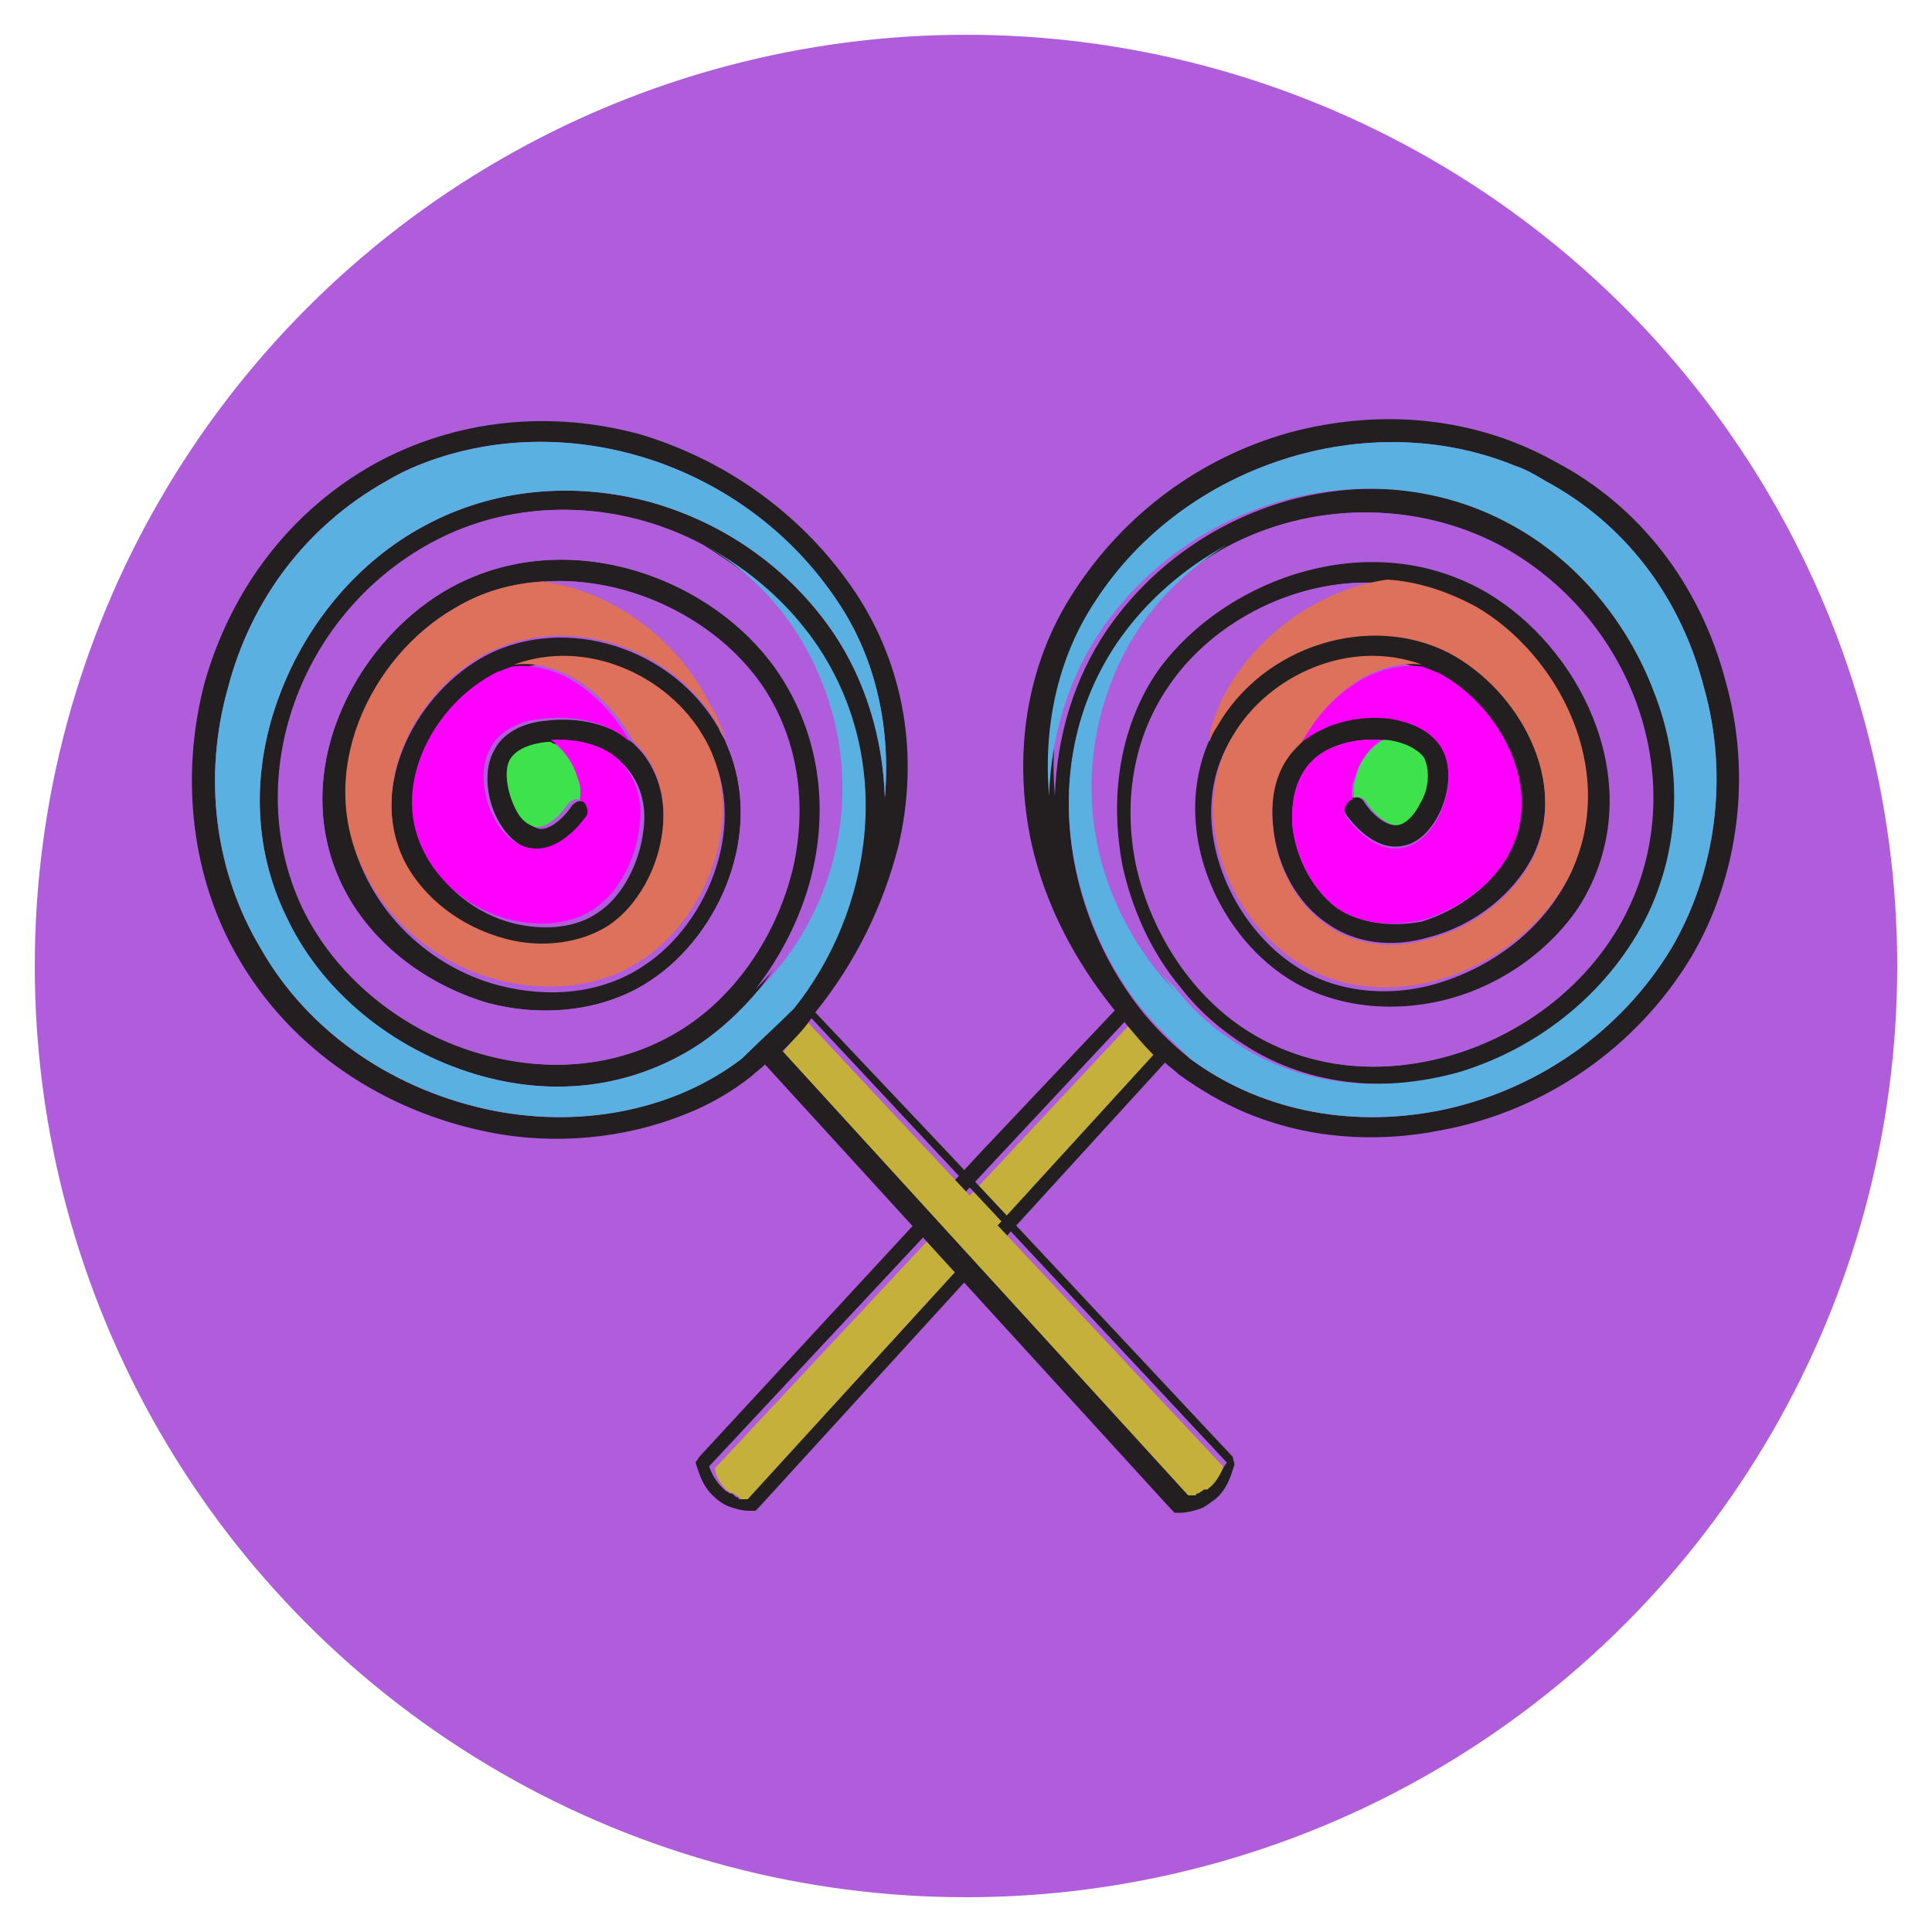 <?xml version="1.0" encoding="utf-8"?>
<!-- Generator: Adobe Illustrator 25.0.0, SVG Export Plug-In . SVG Version: 6.00 Build 0)  -->
<svg version="1.1" id="sucker2" xmlns="http://www.w3.org/2000/svg" xmlns:xlink="http://www.w3.org/1999/xlink" x="0px" y="0px"
	 viewBox="0 0 100 100" style="enable-background:new 0 0 100 100;" xml:space="preserve">
<style type="text/css">
	.st0{fill:#AF5DDB;}
	.st1{fill:#C4B03B;}
	.st2{fill:#231F20;}
	.st3{fill:#5AB0E0;}
	.st4{fill:#DD715B;}
	.st5{fill:#FF00FF;}
	.st6{fill:#3DE24D;}
</style>
<circle class="st0" cx="50" cy="50" r="48.2"/>
<g id="suckers">
	<g id="sucker1">
		<path id="stick" class="st1" d="M59.8,54.6l-21,23c0,0,0,0-0.1,0c0,0,0,0,0,0c0,0-0.1,0-0.1,0c0,0,0,0,0,0c0,0-0.1,0-0.1,0
			c0,0,0,0,0,0c0,0-0.1,0-0.1,0c0,0,0,0,0,0c0,0-0.1,0-0.1-0.1c0,0,0,0,0,0c-0.1,0-0.1-0.1-0.2-0.1c0,0,0,0,0,0c0,0-0.1-0.1-0.1-0.1
			c0,0,0,0-0.1,0c-0.1,0-0.1-0.1-0.2-0.1c-0.5-0.4-0.7-1-0.7-1.2c7.2-7.7,14.3-15.3,21.5-23C58.7,53.5,59.2,54.1,59.8,54.6z"/>
		<path id="outline" class="st2" d="M36,75.7l0.1,0.3c0.1,0.3,0.3,1,0.9,1.5c0.2,0.2,0.5,0.4,0.8,0.5c0.3,0.1,0.6,0.2,1,0.2l0.3,0
			l0.2-0.2l21-23c0.2,0.2,0.5,0.4,0.7,0.6c0,0,0,0,0,0c1.1,0.8,2.3,1.5,3.5,2c3.1,1.3,6.6,1.6,10.1,0.9c5.4-1,10.1-4.3,12.9-8.9
			c2.5-4.2,3.2-9.5,1.8-14.4c-1.3-4.9-4.4-9-8.8-11.3c-4.1-2.3-9-2.8-13.8-1.5c-4.6,1.3-8.5,4.2-11.1,8.2c-2.5,3.8-3.2,8.5-2.2,13.1
			c0.7,3.1,2.2,6,4.3,8.6l-6.9,7.3L36.2,75.4L36,75.7z M61.6,54.8c-1-0.8-1.9-1.7-2.6-2.6c-3.9-5-5.3-12.7-1.2-18.8
			c1.5-2.2,3.5-3.9,5.7-5.1c4.3-2.3,9.6-2.4,14-0.1c6.9,3.7,9.9,12.1,6.7,18.8c-1.7,3.6-5.1,6.4-9.1,7.6c-3.7,1.1-7.3,0.7-10.3-1.1
			c-3-1.8-5.2-5.1-6-8.7c-0.7-3.4-0.1-6.7,1.7-9.3c2.3-3.4,6.8-5.7,11.2-5.3c1.6,0.1,3.1,0.6,4.6,1.4c4.3,2.5,7.4,8.5,4.9,13.8
			c-1.3,2.6-3.8,4.6-6.8,5.5c-2.7,0.8-5.5,0.4-7.5-1c-3.4-2.3-5.6-7.6-3.2-11.6c1.8-3.1,6-5.1,9.8-3.7c0.3,0.1,0.5,0.2,0.8,0.3
			c3.1,1.6,5.5,5.8,3.8,9.2c-0.8,1.7-2.6,3-4.5,3.6C72,48,70.4,47.8,69.2,47c-1.2-0.9-2.1-2.5-2.3-4.2c-0.1-1.4,0.2-2.5,0.9-3.3
			c0.9-1,2.5-1.3,3.7-1.2c0.1,0,0.1,0,0.2,0c0.9,0.1,1.6,0.5,1.9,0.9c0.3,0.6,0.3,1.6-0.2,2.4c-0.3,0.6-0.7,1-1.1,1.1
			c-0.6,0.1-1.4-0.7-1.7-1.2c-0.1-0.2-0.4-0.3-0.6-0.2c-0.1,0-0.1,0-0.2,0.1c-0.2,0.2-0.3,0.5-0.1,0.8c0.3,0.4,1.4,1.8,2.8,1.6
			c0.8-0.1,1.5-0.7,2-1.7c0.5-1,0.7-2.5,0.1-3.5c-0.5-0.8-1.4-1.3-2.7-1.5c-1.7-0.2-3.4,0.3-4.5,1.2c-0.1,0.1-0.2,0.2-0.3,0.3
			c-1,1-1.4,2.5-1.2,4.2c0.2,2.1,1.3,4,2.8,5c1.4,1,3.3,1.3,5.3,0.7c2.3-0.6,4.3-2.2,5.3-4.1c2-4-0.7-8.8-4.3-10.7
			c-4.1-2.1-9.6-0.4-12,3.8c-0.2,0.3-0.3,0.5-0.4,0.8c-2,4.5,0.3,9.9,4,12.3c2.3,1.5,5.4,1.9,8.4,1.1c3.3-0.9,6.1-3.2,7.5-6.1
			c2.8-5.8-0.6-12.4-5.3-15.2c-6.1-3.6-13.8-0.7-17.2,4.2c-2,2.9-2.6,6.5-1.9,10.2c0.5,2.3,1.5,4.5,3,6.3c1,1.3,2.2,2.3,3.5,3.1
			c3.2,2,7.2,2.4,11.2,1.3c4.3-1.3,7.9-4.3,9.8-8.2c1.7-3.6,1.8-7.7,0.3-11.5c-1.4-3.7-4.1-6.9-7.5-8.7c-3.5-1.9-7.7-2.3-11.7-1.2
			c-3.9,1.1-7.2,3.5-9.4,6.7c-1.7,2.5-2.6,5.5-2.7,8.6c-0.3-3.5,0.4-7.1,2.4-10.1C61.3,24,70.8,21,78.4,24.1
			c0.6,0.2,1.1,0.5,1.6,0.8c4.1,2.2,7,6,8.2,10.7c1.3,4.6,0.6,9.6-1.7,13.5c-2.6,4.3-7,7.4-12.1,8.4C69.7,58.4,65.1,57.4,61.6,54.8z
			 M36.7,75.9c7.2-7.7,14.3-15.3,21.5-23c0.5,0.6,1,1.2,1.5,1.7l-21,23c0,0,0,0-0.1,0c0,0,0,0,0,0c0,0-0.1,0-0.1,0c0,0,0,0,0,0
			c0,0-0.1,0-0.1,0c0,0,0,0,0,0c0,0-0.1,0-0.1,0c0,0,0,0,0,0c0,0-0.1,0-0.1-0.1c0,0,0,0,0,0c0,0,0,0,0,0c-0.1,0-0.1,0-0.2-0.1
			c0,0,0,0,0,0c0,0-0.1-0.1-0.1-0.1c0,0,0,0-0.1,0c-0.1,0-0.1-0.1-0.2-0.1C36.9,76.6,36.8,76.1,36.7,75.9z"/>
		<g id="color">
			<path id="bl" class="st3" d="M59,52.1c-3.9-5-5.3-12.7-1.2-18.8c1.5-2.2,3.5-3.9,5.7-5.1c-2.6,1.6-4.7,3.9-5.9,6.9
				c-2.3,5.7-0.9,12,3.2,16c1,1.3,2.2,2.3,3.5,3.1c3.2,2,7.2,2.4,11.2,1.3c4.3-1.3,7.9-4.3,9.8-8.2c1.7-3.6,1.8-7.7,0.3-11.5
				c-1.4-3.7-4.1-6.9-7.5-8.7c-3.5-1.9-7.7-2.3-11.7-1.2c-3.9,1.1-7.2,3.5-9.4,6.7c-1.7,2.5-2.6,5.5-2.7,8.6
				c-0.3-3.5,0.4-7.1,2.4-10.1C61.3,24,70.8,21,78.4,24.1c0.6,0.2,1.1,0.5,1.6,0.8c4.1,2.2,7,6,8.2,10.7c1.3,4.6,0.6,9.6-1.7,13.5
				c-2.6,4.3-7,7.4-12.1,8.4c-4.7,0.9-9.3-0.1-12.8-2.7C60.7,53.9,59.8,53.1,59,52.1z"/>
			<path id="pu" class="st0" d="M57.7,35.2c1.2-3,3.3-5.4,5.9-6.9c4.3-2.3,9.6-2.4,14-0.1c6.9,3.7,9.9,12.1,6.7,18.8
				c-1.7,3.6-5.1,6.4-9.1,7.6c-3.7,1.1-7.3,0.7-10.3-1.1c-3-1.8-5.2-5.1-6-8.7c-0.7-3.4-0.1-6.7,1.7-9.3c2.3-3.4,6.8-5.7,11.2-5.3
				c-3.6,0.5-7,3-8.6,6.3c-0.3,0.7-0.6,1.3-0.8,2.1c-2,4.5,0.3,9.9,4,12.3c2.3,1.5,5.4,1.9,8.4,1.1c3.3-0.9,6.1-3.2,7.5-6.1
				c2.8-5.8-0.6-12.4-5.3-15.2c-6.1-3.6-13.8-0.7-17.2,4.2c-2,2.9-2.6,6.5-1.9,10.2c0.5,2.3,1.5,4.5,3,6.3
				C56.8,47.2,55.3,40.9,57.7,35.2z"/>
			<path id="or" class="st4" d="M63.2,36.3c1.6-3.3,5-5.8,8.6-6.3c1.6,0.1,3.1,0.6,4.6,1.4c4.3,2.5,7.4,8.5,4.9,13.8
				c-1.3,2.6-3.8,4.6-6.8,5.5c-2.7,0.8-5.5,0.4-7.5-1c-3.4-2.3-5.6-7.6-3.2-11.6c1.8-3.1,6-5.1,9.8-3.7c-2.5-0.3-4.9,1.6-6.2,4
				c-0.1,0.1-0.2,0.2-0.3,0.3c-1,1-1.4,2.5-1.2,4.2c0.2,2.1,1.3,4,2.8,5c1.4,1,3.3,1.3,5.3,0.7c2.3-0.6,4.3-2.2,5.3-4.1
				c2-4-0.7-8.8-4.3-10.7c-4.1-2.1-9.6-0.4-12,3.8c-0.2,0.3-0.3,0.5-0.4,0.8C62.6,37.7,62.9,37,63.2,36.3z"/>
			<path id="pi" class="st5" d="M73.6,34.5c0.3,0.1,0.5,0.2,0.8,0.3c3.1,1.6,5.5,5.8,3.8,9.2c-0.8,1.7-2.6,3-4.5,3.6
				C72,48,70.4,47.8,69.2,47c-1.2-0.9-2.1-2.5-2.3-4.2c-0.1-1.4,0.2-2.5,0.9-3.3c0.9-1,2.5-1.3,3.7-1.2c-0.7,0.4-1.2,1.3-1.4,2
				c-0.1,0.2-0.2,0.6-0.1,1.1c-0.1,0-0.1,0-0.2,0.1c-0.2,0.2-0.3,0.5-0.1,0.8c0.3,0.4,1.4,1.8,2.8,1.6c0.8-0.1,1.5-0.7,2-1.7
				c0.5-1,0.7-2.5,0.1-3.5c-0.5-0.8-1.4-1.3-2.7-1.5c-1.7-0.2-3.4,0.3-4.5,1.2C68.7,36,71.1,34.2,73.6,34.5z"/>
			<path id="gr" class="st6" d="M71.6,38.3c0.1,0,0.1,0,0.2,0c0.9,0.1,1.6,0.5,1.9,0.9c0.3,0.6,0.3,1.6-0.2,2.4
				c-0.3,0.6-0.7,1-1.1,1.1c-0.6,0.1-1.4-0.7-1.7-1.2c-0.1-0.2-0.4-0.3-0.6-0.2c-0.1-0.5,0-0.8,0.1-1.1
				C70.3,39.5,70.9,38.7,71.6,38.3z"/>
		</g>
	</g>
	<g id="sucker1_1_">
		<path id="stick_1_" class="st1" d="M41.8,52.9c7.2,7.7,14.3,15.3,21.5,23c0,0.2-0.2,0.7-0.7,1.2c-0.1,0.1-0.1,0.1-0.2,0.1
			c0,0,0,0-0.1,0c0,0-0.1,0.1-0.1,0.1c0,0,0,0,0,0c-0.1,0-0.1,0.1-0.2,0.1c0,0,0,0,0,0c0,0-0.1,0-0.1,0.1c0,0,0,0,0,0
			c-0.1,0-0.1,0-0.1,0c0,0,0,0,0,0c0,0-0.1,0-0.1,0c0,0,0,0,0,0c0,0-0.1,0-0.1,0c0,0,0,0,0,0c0,0-0.1,0-0.1,0l-21-23
			C40.8,54.1,41.3,53.5,41.8,52.9z"/>
		<path id="outline_1_" class="st2" d="M63.8,75.4L49.1,59.7l-6.9-7.3c2.1-2.6,3.5-5.5,4.3-8.6c1.1-4.7,0.3-9.3-2.2-13.1
			c-2.6-3.9-6.5-6.8-11.1-8.2c-4.7-1.3-9.6-0.8-13.8,1.5c-4.3,2.4-7.4,6.4-8.8,11.3c-1.3,4.9-0.7,10.2,1.8,14.4
			c2.7,4.6,7.4,7.8,12.9,8.9c3.5,0.7,7.1,0.3,10.1-0.9c1.3-0.5,2.5-1.2,3.5-2c0,0,0,0,0,0c0.2-0.2,0.5-0.4,0.7-0.6l21,23l0.2,0.2
			l0.3,0c0.3,0,0.7-0.1,1-0.2c0.3-0.1,0.5-0.3,0.8-0.5c0.6-0.5,0.8-1.2,0.9-1.5l0.1-0.3L63.8,75.4z M25.6,57.5
			c-5.1-1-9.6-4-12.1-8.4c-2.4-4-3-8.9-1.7-13.5C13,31,15.9,27.2,20,24.9c0.5-0.3,1.1-0.6,1.6-0.8c7.6-3.1,17-0.2,21.8,7.1
			c2,3,2.7,6.6,2.4,10.1c-0.1-3.1-1-6.1-2.7-8.6c-2.2-3.2-5.5-5.6-9.4-6.7c-4-1.1-8.2-0.7-11.7,1.2c-3.4,1.8-6.1,5-7.5,8.7
			c-1.5,3.9-1.4,8,0.3,11.5c1.8,3.9,5.5,6.9,9.8,8.2c4,1.2,7.9,0.7,11.2-1.3c1.3-0.8,2.5-1.9,3.5-3.1c1.4-1.8,2.5-4,3-6.3
			c0.8-3.7,0.1-7.3-1.9-10.2C36.8,29.8,29.1,27,23,30.6c-4.7,2.8-8.1,9.4-5.3,15.2c1.4,2.9,4.2,5.1,7.5,6.1c3,0.8,6.1,0.4,8.4-1.1
			c3.7-2.4,6-7.8,4-12.3c-0.1-0.3-0.3-0.5-0.4-0.8c-2.4-4.2-7.9-5.9-12-3.8c-3.6,1.9-6.2,6.7-4.3,10.7c1,2,3,3.5,5.3,4.1
			c1.9,0.5,3.9,0.2,5.3-0.7c1.5-1,2.6-3,2.8-5c0.2-1.7-0.3-3.2-1.2-4.2c-0.1-0.1-0.2-0.2-0.3-0.3c-1.1-1-2.8-1.4-4.5-1.2
			c-1.3,0.1-2.3,0.7-2.7,1.5c-0.6,1-0.4,2.5,0.1,3.5c0.5,1,1.2,1.6,2,1.7c1.4,0.2,2.5-1.2,2.8-1.6c0.2-0.2,0.1-0.6-0.1-0.8
			c-0.1,0-0.1-0.1-0.2-0.1c-0.2-0.1-0.4,0-0.6,0.2c-0.3,0.5-1.1,1.3-1.7,1.2c-0.4-0.1-0.8-0.4-1.1-1.1c-0.4-0.9-0.5-1.9-0.2-2.4
			c0.3-0.5,1-0.8,1.9-0.9c0.1,0,0.1,0,0.2,0c1.2-0.1,2.8,0.2,3.7,1.2c0.7,0.8,1.1,1.9,0.9,3.3c-0.2,1.7-1.1,3.4-2.3,4.2
			c-1.1,0.8-2.7,1-4.4,0.6c-2-0.5-3.7-1.9-4.5-3.6c-1.7-3.4,0.6-7.6,3.8-9.2c0.3-0.1,0.5-0.2,0.8-0.3c3.8-1.4,8,0.6,9.8,3.7
			c2.4,4,0.2,9.4-3.2,11.6c-2.1,1.4-4.8,1.7-7.5,1c-3-0.8-5.5-2.9-6.8-5.5C16.2,40,19.2,34,23.5,31.5c1.5-0.9,3-1.3,4.6-1.4
			c4.4-0.3,8.9,2,11.2,5.3c1.8,2.6,2.4,5.9,1.7,9.3c-0.8,3.6-3,6.9-6,8.7c-3,1.8-6.6,2.2-10.3,1.1c-4-1.2-7.4-4-9.1-7.6
			c-3.1-6.7-0.1-15.1,6.7-18.8c4.4-2.4,9.7-2.2,14,0.1c2.2,1.2,4.2,2.9,5.7,5.1c4.1,6.1,2.8,13.8-1.2,18.8c-0.8,0.9-1.7,1.8-2.6,2.6
			C34.9,57.4,30.3,58.4,25.6,57.5z M62.6,77c-0.1,0.1-0.1,0.1-0.2,0.1c0,0,0,0-0.1,0c0,0-0.1,0.1-0.1,0.1c0,0,0,0,0,0
			c-0.1,0-0.1,0.1-0.2,0.1c0,0,0,0,0,0c0,0,0,0,0,0c0,0-0.1,0-0.1,0.1c0,0,0,0,0,0c-0.1,0-0.1,0-0.1,0c0,0,0,0,0,0c0,0-0.1,0-0.1,0
			c0,0,0,0,0,0c0,0-0.1,0-0.1,0c0,0,0,0,0,0c0,0-0.1,0-0.1,0l-21-23c0.5-0.5,1.1-1.1,1.5-1.7c7.2,7.7,14.3,15.3,21.5,23
			C63.2,76.1,63.1,76.6,62.6,77z"/>
		<g id="color_1_">
			<path id="bl_1_" class="st3" d="M38.4,54.8c-3.4,2.6-8.1,3.6-12.8,2.7c-5.1-1-9.6-4-12.1-8.4c-2.4-4-3-8.9-1.7-13.5
				C13,31,15.9,27.2,20,24.9c0.5-0.3,1.1-0.6,1.6-0.8c7.6-3.1,17-0.2,21.8,7.1c2,3,2.7,6.6,2.4,10.1c-0.1-3.1-1-6.1-2.7-8.6
				c-2.2-3.2-5.5-5.6-9.4-6.7c-4-1.1-8.2-0.7-11.7,1.2c-3.4,1.8-6.1,5-7.5,8.7c-1.5,3.9-1.4,8,0.3,11.5c1.8,3.9,5.5,6.9,9.8,8.2
				c4,1.2,7.9,0.7,11.2-1.3c1.3-0.8,2.5-1.9,3.5-3.1c4.1-4.1,5.5-10.4,3.2-16c-1.2-3-3.3-5.4-5.9-6.9c2.2,1.2,4.2,2.9,5.7,5.1
				c4.1,6.1,2.8,13.8-1.2,18.8C40.2,53.1,39.3,53.9,38.4,54.8z"/>
			<path id="pu_1_" class="st0" d="M39.1,51.2c1.4-1.8,2.5-4,3-6.3c0.8-3.7,0.1-7.3-1.9-10.2C36.8,29.8,29.1,27,23,30.6
				c-4.7,2.8-8.1,9.4-5.3,15.2c1.4,2.9,4.2,5.1,7.5,6.1c3,0.8,6.1,0.4,8.4-1.1c3.7-2.4,6-7.8,4-12.3c-0.2-0.7-0.5-1.4-0.8-2.1
				c-1.6-3.3-5-5.8-8.6-6.3c4.4-0.3,8.9,2,11.2,5.3c1.8,2.6,2.4,5.9,1.7,9.3c-0.8,3.6-3,6.9-6,8.7c-3,1.8-6.6,2.2-10.3,1.1
				c-4-1.2-7.4-4-9.1-7.6c-3.1-6.7-0.1-15.1,6.7-18.8c4.4-2.4,9.7-2.2,14,0.1c2.6,1.6,4.7,3.9,5.9,6.9
				C44.7,40.9,43.2,47.2,39.1,51.2z"/>
			<path id="or_1_" class="st4" d="M37.6,38.4c-0.1-0.3-0.3-0.5-0.4-0.8c-2.4-4.2-7.9-5.9-12-3.8c-3.6,1.9-6.2,6.7-4.3,10.7
				c1,2,3,3.5,5.3,4.1c1.9,0.5,3.9,0.2,5.3-0.7c1.5-1,2.6-3,2.8-5c0.2-1.7-0.3-3.2-1.2-4.2c-0.1-0.1-0.2-0.2-0.3-0.3
				c-1.3-2.4-3.7-4.3-6.2-4c3.8-1.4,8,0.6,9.8,3.7c2.4,4,0.2,9.4-3.2,11.6c-2.1,1.4-4.8,1.7-7.5,1c-3-0.8-5.5-2.9-6.8-5.5
				C16.2,40,19.2,34,23.5,31.5c1.5-0.9,3-1.3,4.6-1.4c3.6,0.5,7,3,8.6,6.3C37.1,37,37.4,37.7,37.6,38.4z"/>
			<path id="pi_1_" class="st5" d="M32.6,38.4c-1.1-1-2.8-1.4-4.5-1.2c-1.3,0.1-2.3,0.7-2.7,1.5c-0.6,1-0.4,2.5,0.1,3.5
				c0.5,1,1.2,1.6,2,1.7c1.4,0.2,2.5-1.2,2.8-1.6c0.2-0.2,0.1-0.6-0.1-0.8c-0.1,0-0.1-0.1-0.2-0.1c0.1-0.5,0-0.8-0.1-1.1
				c-0.2-0.7-0.7-1.6-1.4-2c1.2-0.1,2.8,0.2,3.7,1.2c0.7,0.8,1.1,1.9,0.9,3.3c-0.2,1.7-1.1,3.4-2.3,4.2c-1.1,0.8-2.7,1-4.4,0.6
				c-2-0.5-3.7-1.9-4.5-3.6c-1.7-3.4,0.6-7.6,3.8-9.2c0.3-0.1,0.5-0.2,0.8-0.3C28.9,34.2,31.3,36,32.6,38.4z"/>
			<path id="gr_1_" class="st6" d="M29.9,40.3c0.1,0.2,0.2,0.6,0.1,1.1c-0.2-0.1-0.4,0-0.6,0.2c-0.3,0.5-1.1,1.3-1.7,1.2
				c-0.4-0.1-0.8-0.4-1.1-1.1c-0.4-0.9-0.5-1.9-0.2-2.4c0.3-0.5,1-0.8,1.9-0.9c0.1,0,0.1,0,0.2,0C29.1,38.7,29.7,39.5,29.9,40.3z"/>
		</g>
	</g>
</g>
<defs>
<script>

let icon = document.querySelector("#sucker2");

function logMyId() {
	console.log(this.id);
}

icon.addEventListener("click", () => { console.log(this); });

</script>
</defs>
</svg>
